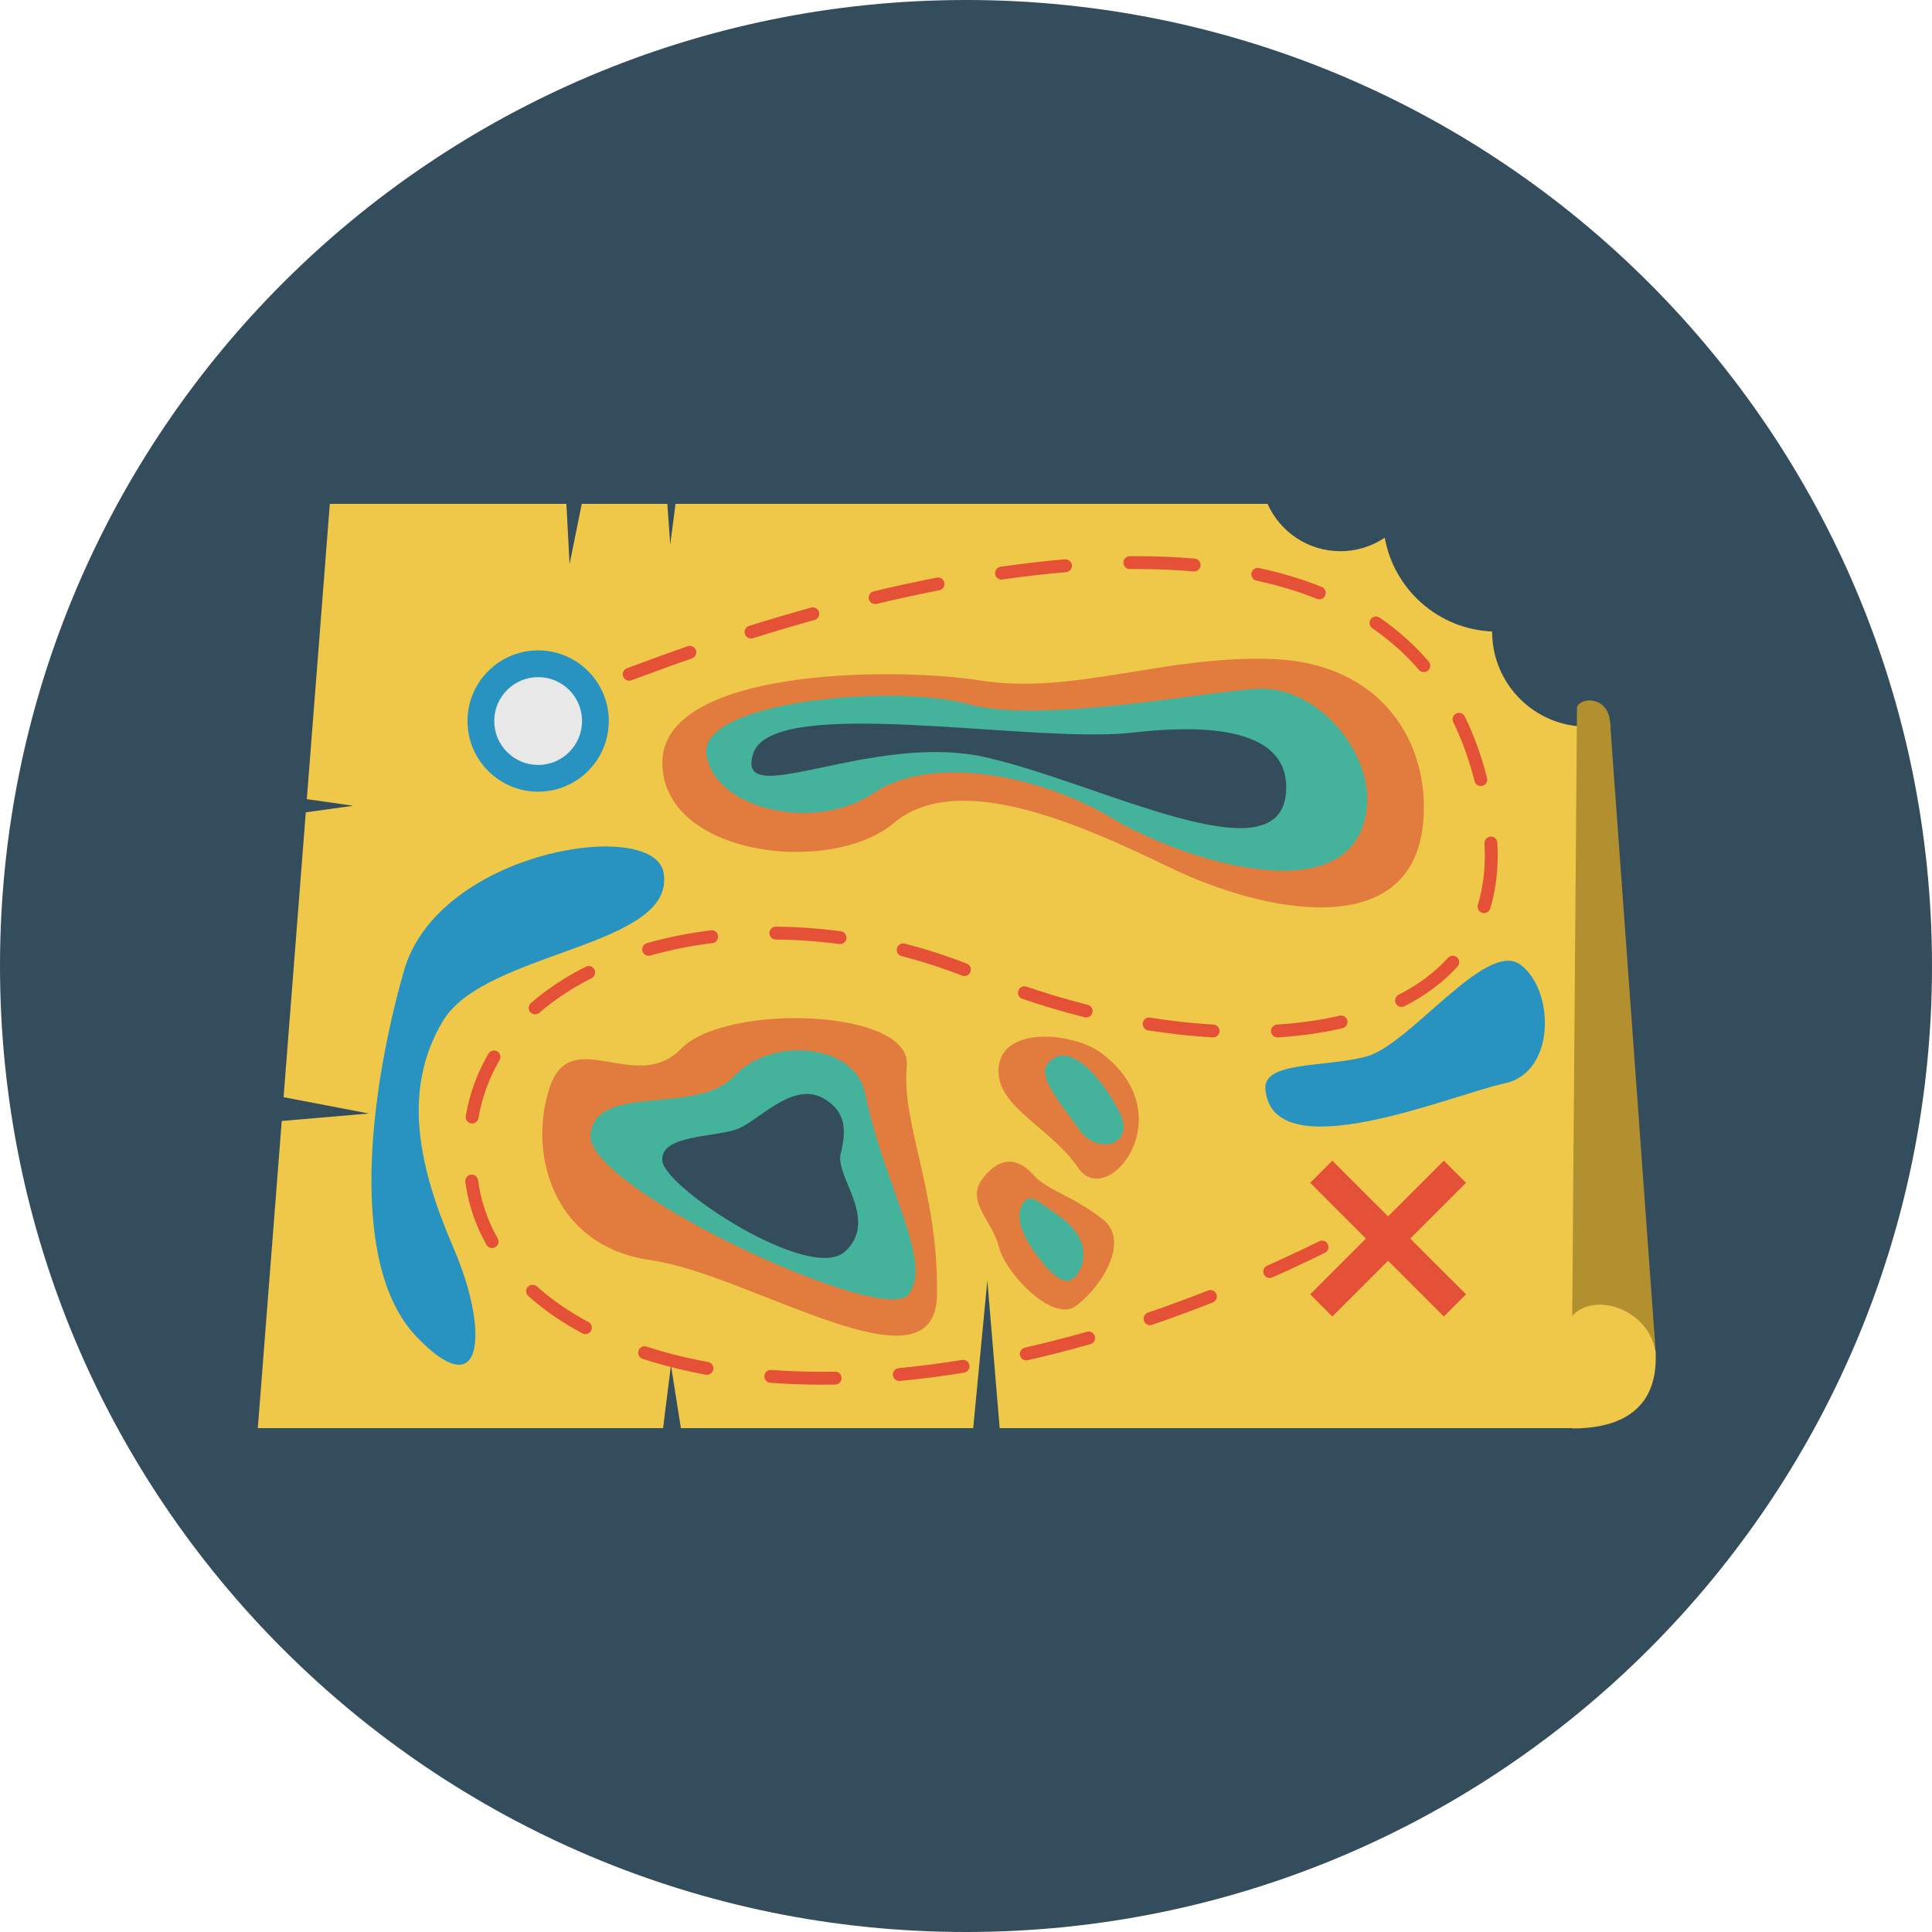 <?xml version="1.0" encoding="iso-8859-1"?>
<!-- Generator: Adobe Illustrator 17.0.0, SVG Export Plug-In . SVG Version: 6.00 Build 0)  -->
<!DOCTYPE svg PUBLIC "-//W3C//DTD SVG 1.1//EN" "http://www.w3.org/Graphics/SVG/1.1/DTD/svg11.dtd">
<svg version="1.1" id="Layer_1" xmlns="http://www.w3.org/2000/svg" xmlns:xlink="http://www.w3.org/1999/xlink" x="0px" y="0px"
	 width="512px" height="512px" viewBox="0 0 512 512" style="enable-background:new 0 0 512 512;" xml:space="preserve">
<path id="bg_27_" style="fill:#334D5C;" d="M512,256c0,141.379-114.613,256-256,256S0,397.379,0,256C0,114.619,114.613,0,256,0
	S512,114.619,512,256z"/>
<path style="fill:#EFC84A;" d="M432.783,335.87l-6.074-144.081c-1.964,0.491-4.006,0.78-6.122,0.78
	c-13.892,0-25.153-11.264-25.153-25.153c0-0.021,0.002-0.039,0.002-0.061c-14.291-0.622-25.998-11.126-28.463-24.861
	c-3.36,2.258-7.396,3.579-11.748,3.579c-8.613,0-16.009-5.157-19.309-12.542H179.014l-1.393,10.826l-0.772-10.826h-22.68
	l-3.227,15.972l-0.841-15.972H87.406l-6.096,78.246l12.273,1.754l-12.547,1.75l-5.881,75.485l22.619,4.323l-23.111,1.98
	l-6.342,81.395h107.405l2.084-16.68l2.634,16.68h77.468l3.745-39.166l3.264,39.166h153.079L432.783,335.87z"/>
<path style="fill:#2893C0;" d="M123.893,191.078c0-10.338,8.383-18.72,18.721-18.72c10.338,0,18.721,8.382,18.721,18.72
	c0,10.34-8.383,18.729-18.721,18.729C132.275,209.807,123.893,201.418,123.893,191.078z"/>
<path style="fill:#E8E8E8;" d="M130.98,191.078c0-6.423,5.208-11.631,11.634-11.631s11.635,5.208,11.635,11.631
	c0,6.422-5.209,11.639-11.635,11.639S130.98,197.5,130.98,191.078z"/>
<path style="fill:#E45136;" d="M217.939,366.955c-4.679,0-9.323-0.167-13.801-0.494c-0.939-0.068-1.645-0.885-1.575-1.822
	c0.068-0.944,0.85-1.674,1.825-1.581c5.453,0.401,11.11,0.539,16.892,0.461c0.986-0.06,1.717,0.735,1.73,1.677
	c0.014,0.943-0.737,1.721-1.679,1.732C220.191,366.946,219.061,366.955,217.939,366.955z M238.325,365.97
	c-0.87,0-1.614-0.664-1.695-1.546c-0.088-0.94,0.6-1.768,1.538-1.857c5.484-0.518,11.135-1.248,16.793-2.174
	c0.926-0.161,1.806,0.477,1.959,1.405c0.15,0.929-0.477,1.81-1.41,1.959c-5.734,0.941-11.461,1.683-17.021,2.206
	C238.433,365.967,238.379,365.97,238.325,365.97z M187.354,364.332c-0.104,0-0.205-0.012-0.311-0.027
	c-5.866-1.078-11.499-2.492-16.747-4.204c-0.895-0.295-1.385-1.257-1.092-2.152c0.293-0.896,1.251-1.379,2.15-1.093
	c5.104,1.67,10.59,3.046,16.305,4.091c0.926,0.17,1.539,1.06,1.369,1.986C188.878,363.754,188.16,364.332,187.354,364.332z
	 M271.973,360.509c-0.779,0-1.482-0.536-1.662-1.328c-0.209-0.92,0.367-1.831,1.285-2.04c5.396-1.223,10.922-2.641,16.43-4.21
	c0.912-0.262,1.849,0.268,2.107,1.173c0.26,0.906-0.267,1.85-1.172,2.106c-5.566,1.59-11.153,3.022-16.608,4.258
	C272.225,360.497,272.098,360.509,271.973,360.509z M155.133,353.557c-0.271,0-0.546-0.066-0.802-0.206
	c-5.396-2.885-10.216-6.214-14.323-9.899c-0.705-0.626-0.763-1.703-0.135-2.406c0.632-0.703,1.711-0.762,2.409-0.131
	c3.907,3.502,8.503,6.676,13.657,9.433c0.832,0.443,1.145,1.477,0.699,2.305C156.33,353.228,155.742,353.557,155.133,353.557z
	 M304.763,351.174c-0.71,0-1.372-0.446-1.614-1.158c-0.305-0.887,0.172-1.857,1.064-2.164c5.247-1.787,10.606-3.761,15.929-5.859
	c0.878-0.352,1.867,0.083,2.213,0.961c0.346,0.876-0.084,1.867-0.959,2.209c-5.373,2.123-10.783,4.112-16.08,5.92
	C305.131,351.145,304.945,351.174,304.763,351.174z M336.49,338.681c-0.654,0-1.276-0.375-1.559-1.009
	c-0.387-0.861,0.001-1.867,0.861-2.254c4.605-2.052,9.258-4.232,13.826-6.477c0.848-0.408,1.865-0.062,2.281,0.78
	c0.415,0.846,0.066,1.87-0.779,2.283c-4.605,2.261-9.294,4.458-13.939,6.53C336.957,338.636,336.721,338.681,336.49,338.681z
	 M130.414,330.75c-0.596,0-1.174-0.31-1.486-0.867c-2.674-4.726-4.477-9.785-5.363-15.04l-0.249-1.61
	c-0.134-0.933,0.513-1.796,1.446-1.933c0.934-0.125,1.797,0.519,1.93,1.447l0.237,1.536c0.82,4.856,2.491,9.543,4.967,13.92
	c0.464,0.818,0.177,1.857-0.645,2.325C130.987,330.678,130.698,330.75,130.414,330.75z M125.114,297.72
	c-0.096,0-0.192-0.007-0.289-0.021c-0.929-0.16-1.553-1.042-1.394-1.971c0.999-5.853,3.02-11.401,6.006-16.489
	c0.475-0.816,1.521-1.078,2.333-0.61c0.812,0.479,1.085,1.522,0.608,2.334c-2.776,4.734-4.655,9.895-5.586,15.34
	C126.652,297.133,125.93,297.72,125.114,297.72z M338.526,274.933c-0.894,0-1.642-0.69-1.7-1.596
	c-0.061-0.939,0.652-1.751,1.592-1.811c5.895-0.378,11.475-1.173,16.591-2.36c0.913-0.215,1.835,0.357,2.047,1.274
	c0.213,0.92-0.357,1.838-1.275,2.049c-5.299,1.229-11.066,2.051-17.142,2.441C338.6,274.933,338.562,274.933,338.526,274.933z
	 M321.481,274.933c-0.034,0-0.067,0-0.101-0.003c-5.554-0.321-11.312-0.956-17.112-1.879c-0.933-0.148-1.564-1.022-1.415-1.953
	c0.147-0.923,1.009-1.561,1.951-1.417c5.689,0.905,11.334,1.53,16.775,1.846c0.939,0.054,1.656,0.863,1.602,1.802
	C323.13,274.232,322.378,274.933,321.481,274.933z M287.839,269.639c-0.139,0-0.278-0.018-0.419-0.051
	c-5.529-1.394-11.074-3.034-16.482-4.892c-0.891-0.301-1.364-1.271-1.06-2.165c0.307-0.891,1.274-1.369,2.168-1.057
	c5.317,1.819,10.771,3.436,16.207,4.803c0.913,0.229,1.469,1.158,1.238,2.069C289.296,269.121,288.602,269.639,287.839,269.639z
	 M141.822,268.81c-0.477,0-0.949-0.199-1.287-0.586c-0.618-0.709-0.544-1.79,0.168-2.406c4.191-3.642,9.078-6.884,14.527-9.629
	c0.842-0.423,1.865-0.086,2.289,0.756c0.425,0.84,0.087,1.867-0.754,2.29c-5.195,2.617-9.848,5.699-13.824,9.155
	C142.619,268.674,142.22,268.81,141.822,268.81z M371.427,266.843c-0.621,0-1.221-0.339-1.521-0.932
	c-0.427-0.84-0.093-1.867,0.747-2.293c5.215-2.653,9.613-5.943,13.076-9.778c0.633-0.696,1.709-0.747,2.408-0.122
	c0.7,0.629,0.756,1.71,0.124,2.409c-3.743,4.147-8.473,7.688-14.063,10.528C371.949,266.783,371.688,266.843,371.427,266.843z
	 M255.577,258.654c-0.207,0-0.417-0.035-0.619-0.115c-5.18-2.022-10.575-3.755-16.032-5.157c-0.912-0.232-1.461-1.161-1.229-2.075
	c0.235-0.911,1.173-1.465,2.076-1.23c5.591,1.436,11.117,3.217,16.423,5.285c0.878,0.343,1.312,1.331,0.97,2.207
	C256.902,258.241,256.258,258.654,255.577,258.654z M171.887,253.293c-0.743,0-1.426-0.492-1.64-1.239
	c-0.257-0.908,0.268-1.849,1.175-2.108c5.385-1.529,11.092-2.674,16.963-3.402c0.934-0.155,1.788,0.551,1.902,1.482
	c0.117,0.938-0.547,1.786-1.482,1.902c-5.699,0.705-11.234,1.819-16.451,3.302C172.197,253.271,172.041,253.293,171.887,253.293z
	 M222.616,250.195c-0.075,0-0.149-0.006-0.227-0.015c-5.597-0.747-11.247-1.146-16.793-1.196c-0.942-0.01-1.698-0.777-1.69-1.722
	c0.008-0.935,0.771-1.688,1.705-1.688c0.004,0,0.01,0,0.016,0c5.687,0.048,11.477,0.462,17.213,1.221
	c0.934,0.129,1.591,0.983,1.466,1.918C224.192,249.57,223.459,250.195,222.616,250.195z M393.286,241.977
	c-0.162,0-0.329-0.023-0.494-0.074c-0.901-0.274-1.41-1.227-1.138-2.126c1.219-4.025,1.838-8.443,1.838-13.131
	c-0.002-1.023-0.03-2.072-0.088-3.138c-0.053-0.939,0.666-1.745,1.607-1.796c0.902-0.102,1.746,0.67,1.795,1.611
	c0.062,1.125,0.094,2.229,0.096,3.319c0,5.026-0.667,9.778-1.982,14.119C394.695,241.504,394.02,241.977,393.286,241.977z
	 M392.423,208.314c-0.765,0-1.459-0.519-1.653-1.289c-1.408-5.615-3.312-10.883-5.654-15.653c-0.414-0.845-0.066-1.869,0.781-2.286
	c0.844-0.408,1.866-0.062,2.28,0.779c2.448,4.988,4.434,10.481,5.901,16.326c0.229,0.917-0.324,1.843-1.238,2.072
	C392.701,208.297,392.56,208.314,392.423,208.314z M166.747,180.395c-0.701,0-1.357-0.438-1.608-1.135
	c-0.314-0.887,0.149-1.86,1.035-2.18c0.648-0.232,1.596-0.58,2.821-1.035c2.948-1.094,7.479-2.775,13.261-4.791
	c0.891-0.304,1.862,0.157,2.172,1.051c0.31,0.891-0.159,1.857-1.049,2.174c-5.754,2-10.264,3.677-13.199,4.764
	c-1.241,0.461-2.204,0.818-2.859,1.051C167.13,180.361,166.936,180.395,166.747,180.395z M377.322,178.123
	c-0.479,0-0.956-0.203-1.293-0.596c-3.564-4.142-7.717-7.854-12.34-11.031c-0.777-0.533-0.974-1.597-0.441-2.371
	c0.532-0.77,1.599-0.971,2.372-0.44c4.866,3.344,9.238,7.251,12.994,11.618c0.614,0.712,0.535,1.793-0.18,2.406
	C378.114,177.985,377.719,178.123,377.322,178.123z M199.027,169.209c-0.725,0-1.398-0.469-1.627-1.198
	c-0.281-0.899,0.218-1.854,1.117-2.138c5.533-1.735,11.059-3.37,16.422-4.859c0.895-0.253,1.85,0.277,2.102,1.186
	c0.251,0.905-0.28,1.849-1.189,2.099c-5.328,1.483-10.815,3.108-16.315,4.833C199.369,169.184,199.196,169.209,199.027,169.209z
	 M231.921,160.086c-0.771,0-1.47-0.528-1.659-1.311c-0.217-0.918,0.348-1.835,1.264-2.055c5.686-1.361,11.321-2.585,16.748-3.645
	c0.92-0.176,1.82,0.426,2.001,1.349c0.181,0.926-0.423,1.822-1.348,2.001c-5.382,1.048-10.968,2.263-16.608,3.611
	C232.184,160.07,232.052,160.086,231.921,160.086z M349.625,158.825c-0.211,0-0.426-0.041-0.634-0.125
	c-4.916-1.971-10.309-3.597-16.031-4.832c-0.921-0.196-1.505-1.104-1.308-2.024c0.2-0.92,1.119-1.51,2.027-1.308
	c5.911,1.274,11.488,2.96,16.58,5.002c0.875,0.349,1.299,1.343,0.948,2.219C350.941,158.424,350.301,158.825,349.625,158.825z
	 M265.41,153.591c-0.835,0-1.564-0.61-1.686-1.462c-0.135-0.932,0.512-1.795,1.443-1.932c5.84-0.844,11.578-1.504,17.057-1.966
	c0.923-0.036,1.764,0.616,1.843,1.558c0.081,0.938-0.618,1.763-1.556,1.84c-5.412,0.459-11.082,1.11-16.855,1.947
	C265.574,153.586,265.49,153.591,265.41,153.591z M316.459,151.43c-0.051,0-0.099-0.003-0.15-0.006
	c-4.74-0.411-9.775-0.619-14.965-0.619l-1.91,0.006c-0.006,0-0.014,0-0.019,0c-0.935,0-1.695-0.754-1.706-1.688
	c-0.009-0.941,0.746-1.712,1.688-1.722l1.954-0.009c5.279,0,10.413,0.215,15.253,0.635c0.939,0.08,1.634,0.908,1.552,1.846
	C318.078,150.76,317.334,151.43,316.459,151.43z"/>
<polygon style="fill:#E45136;" points="382.629,307.584 367.859,322.352 353.084,307.584 347.207,313.459 361.978,328.235 
	347.207,343.004 353.084,348.888 367.859,334.113 382.629,348.888 388.512,343.004 373.736,328.235 388.512,313.459 "/>
<path style="fill:#E27C3E;" d="M377.139,218.105c2.025-21.26-11.053-42.305-39.637-43.448c-28.584-1.143-52.976,9.528-77.367,5.717
	c-24.393-3.811-84.609-3.049-84.609,21.725c0,24.772,44.591,30.108,61.36,16.007c16.77-14.102,48.784,0,73.176,11.814
	C334.453,241.733,374.09,250.118,377.139,218.105z"/>
<path style="fill:#45B39C;" d="M362.275,213.277c1.074-13.973-12.959-31.508-28.965-30.745c-12.748,0.607-57.93,9.403-76.732,4.067
	c-18.804-5.336-71.651-1.018-69.365,13.464c2.287,14.482,28.713,20.584,44.211,10.165c15.498-10.418,44.21-4.829,63.266,6.605
	C313.746,228.267,359.988,243.005,362.275,213.277z"/>
<path style="fill:#E27C3E;" d="M145.797,287.85c-5.883,16.867,0,42.304,26.68,46.115c26.678,3.811,75.462,36.587,75.843,9.146
	c0.382-27.44-9.528-45.353-8.003-60.598c1.523-15.245-48.021-16.77-59.837-4.574C168.664,290.136,151.514,271.461,145.797,287.85z"
	/>
<path style="fill:#45B39C;" d="M229.264,289.755c-2.682-13.199-24.773-15.245-34.683-4.573
	c-9.909,10.671-36.969,1.523-38.112,15.625c-1.143,14.102,77.368,50.689,84.229,42.305
	C247.557,334.727,234.218,314.147,229.264,289.755z"/>
<path style="fill:#334D5C;" d="M218.592,291.279c-8.004-4.955-16.77,4.954-22.486,7.622c-5.717,2.668-21.343,1.524-20.58,8.767
	c0.762,7.24,39.256,32.395,48.402,24.01c9.146-8.385-2.668-19.818-1.144-25.916C224.309,299.664,224.262,294.789,218.592,291.279z"
	/>
<path style="fill:#E27C3E;" d="M291.895,279.084c-7.094-5.332-25.662-7.37-27.186,3.301c-1.524,10.672,13.466,16.008,21.088,27.188
	C293.418,320.753,313.911,295.635,291.895,279.084z"/>
<path style="fill:#45B39C;" d="M277.666,281.879c-2.857,3.505,3.557,10.672,8.385,17.531c4.828,6.86,14.99,4.067,10.672-4.573
	C292.403,286.196,283.256,275.02,277.666,281.879z"/>
<path style="fill:#E27C3E;" d="M274.109,311.606c-4.209-4.91-9.147-5.336-13.721,0.763c-4.573,6.098,2.54,10.921,4.319,18.037
	c1.778,7.116,14.227,20.074,20.325,15.754c6.099-4.32,14.992-17.022,7.115-23.12C284.272,316.942,277.158,315.164,274.109,311.606z"
	/>
<path style="fill:#45B39C;" d="M271.06,318.973c-2.414,3.793,0.254,9.656,5.336,15.754c5.08,6.098,7.877,5.845,9.908,1.525
	c2.033-4.321,0.508-9.654-5.59-13.975C274.617,317.957,272.84,316.177,271.06,318.973z"/>
<path style="fill:#334D5C;" d="M340.819,209.994c1.051-14.081-13.774-18.938-40.638-15.841
	c-26.863,3.097-95.395-10.335-100.561,5.509c-5.166,15.843,31.338-5.854,61.645,1.033
	C291.572,207.582,339.097,233.066,340.819,209.994z"/>
<path style="fill:#2893C0;" d="M175.828,231.166c-2.737-14.596-59.663-5.8-68.779,26.105c-9.115,31.903-14.917,77.891,3.314,96.952
	c18.231,19.062,19.061-2.068,9.945-23.2c-9.116-21.131-14.09-41.849-2.902-60.493C128.595,251.884,179.559,251.053,175.828,231.166z
	"/>
<path style="fill:#2893C0;" d="M335.348,288.76c-0.723-7.526,14.916-5.8,26.518-8.7c11.603-2.899,31.904-31.073,41.021-24.444
	c9.116,6.627,9.529,28.586-4.144,31.486C385.07,290.002,337.419,310.305,335.348,288.76z"/>
<path style="fill:#EFC84A;" d="M438.784,358.315c0,3.948,1.145,20.24-22.104,20.24c1.81-11.719,6.384-38.397,6.384-38.397
	l13.911,9.909L438.784,358.315z"/>
<path style="fill:#B2902F;" d="M426.709,191.789c-0.262-7.128-7.504-7.318-8.789-4.428l-1.27,161.342
	c6.074-6.542,20.276-1.68,22.135,9.611L426.709,191.789z"/>
<g>
</g>
<g>
</g>
<g>
</g>
<g>
</g>
<g>
</g>
<g>
</g>
<g>
</g>
<g>
</g>
<g>
</g>
<g>
</g>
<g>
</g>
<g>
</g>
<g>
</g>
<g>
</g>
<g>
</g>
</svg>
